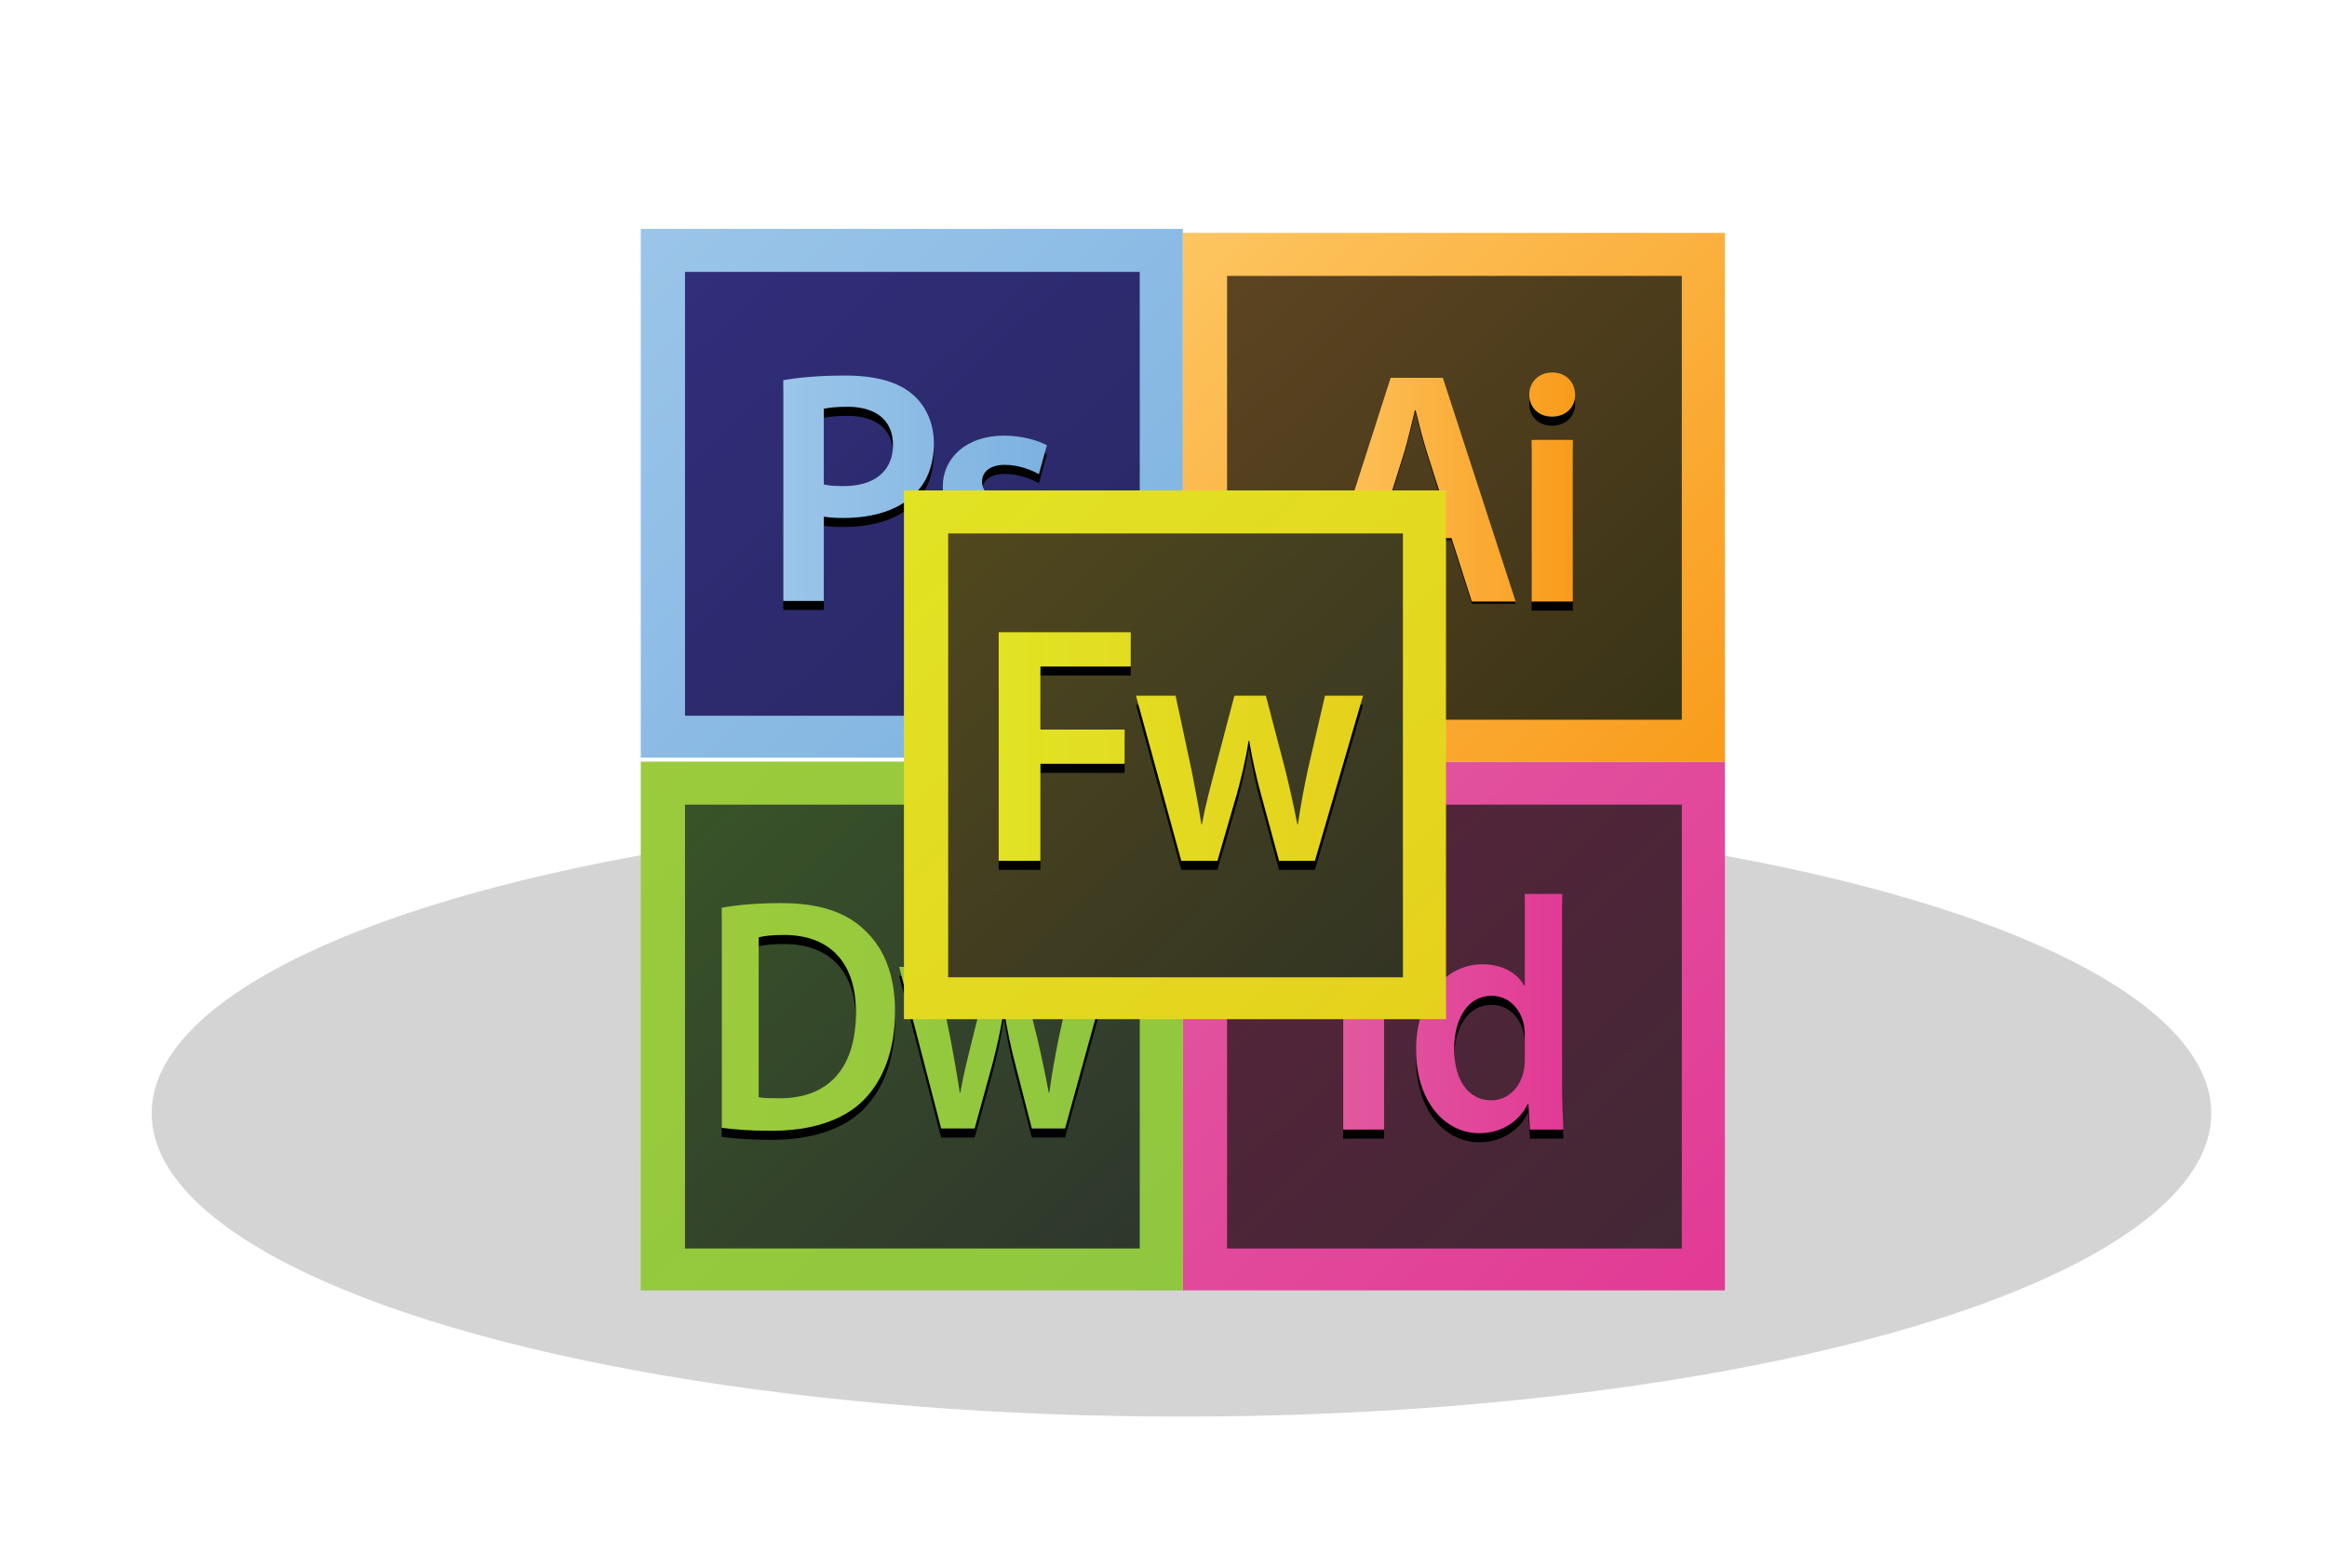 <svg width="1166" height="786" viewBox="0 0 1166 786" xmlns="http://www.w3.org/2000/svg"><title>cs_icons</title><defs><filter x="-50%" y="-50%" width="200%" height="200%" filterUnits="objectBoundingBox" id="a"><feGaussianBlur stdDeviation="41.948" in="SourceGraphic" result="blur"/></filter><linearGradient x1=".737%" y1="-.759%" x2="99.264%" y2="100.76%" id="b"><stop stop-color="#59233B" offset="0%"/><stop stop-color="#412835" offset="100%"/></linearGradient><linearGradient x1="-.001%" y1="0%" x2="100.001%" y2="100.001%" id="d"><stop stop-color="#E159A0" offset="0%"/><stop stop-color="#E23A95" offset="100%"/></linearGradient><filter x="-50%" y="-50%" width="200%" height="200%" filterUnits="objectBoundingBox" id="c"><feOffset dy="2" in="SourceAlpha" result="shadowOffsetOuter1"/><feGaussianBlur stdDeviation="2" in="shadowOffsetOuter1" result="shadowBlurOuter1"/><feColorMatrix values="0 0 0 0 0 0 0 0 0 0 0 0 0 0 0 0 0 0 0.35 0" in="shadowBlurOuter1" result="shadowMatrixOuter1"/><feMerge><feMergeNode in="shadowMatrixOuter1"/><feMergeNode in="SourceGraphic"/></feMerge></filter><linearGradient x1="-.932%" y1="50%" x2="539.933%" y2="50%" id="e"><stop stop-color="#E159A0" offset="0%"/><stop stop-color="#E23A95" offset="100%"/></linearGradient><linearGradient x1="-49.743%" y1="50%" x2="100.413%" y2="50%" id="f"><stop stop-color="#E159A0" offset="0%"/><stop stop-color="#E23A95" offset="100%"/></linearGradient><linearGradient x1=".738%" y1="-.757%" x2="99.264%" y2="100.761%" id="g"><stop stop-color="#395528" offset="0%"/><stop stop-color="#2E352D" offset="100%"/></linearGradient><linearGradient x1=".001%" y1="0%" x2="100.002%" y2="100%" id="i"><stop stop-color="#9BCB3C" offset="0%"/><stop stop-color="#8FC73F" offset="100%"/></linearGradient><filter x="-50%" y="-50%" width="200%" height="200%" filterUnits="objectBoundingBox" id="h"><feOffset dy="2" in="SourceAlpha" result="shadowOffsetOuter1"/><feGaussianBlur stdDeviation="2" in="shadowOffsetOuter1" result="shadowBlurOuter1"/><feColorMatrix values="0 0 0 0 0 0 0 0 0 0 0 0 0 0 0 0 0 0 0.35 0" in="shadowBlurOuter1" result="shadowMatrixOuter1"/><feMerge><feMergeNode in="shadowMatrixOuter1"/><feMergeNode in="SourceGraphic"/></feMerge></filter><linearGradient x1=".204%" y1="50.002%" x2="220.887%" y2="50.002%" id="j"><stop stop-color="#9BCB3C" offset="0%"/><stop stop-color="#8FC73F" offset="100%"/></linearGradient><linearGradient x1="-84.111%" y1="49.999%" x2="97.593%" y2="49.999%" id="k"><stop stop-color="#9BCB3C" offset="0%"/><stop stop-color="#8FC73F" offset="100%"/></linearGradient><linearGradient x1=".737%" y1="-.758%" x2="99.264%" y2="100.76%" id="l"><stop stop-color="#5F4522" offset="0%"/><stop stop-color="#373316" offset="100%"/></linearGradient><linearGradient x1="-.001%" y1="0%" x2="99.999%" y2="100.001%" id="n"><stop stop-color="#FDC560" offset="0%"/><stop stop-color="#F99C1C" offset="100%"/></linearGradient><filter x="-50%" y="-50%" width="200%" height="200%" filterUnits="objectBoundingBox" id="m"><feOffset dy="2" in="SourceAlpha" result="shadowOffsetOuter1"/><feGaussianBlur stdDeviation="2" in="shadowOffsetOuter1" result="shadowBlurOuter1"/><feColorMatrix values="0 0 0 0 0 0 0 0 0 0 0 0 0 0 0 0 0 0 0.35 0" in="shadowBlurOuter1" result="shadowMatrixOuter1"/><feMerge><feMergeNode in="shadowMatrixOuter1"/><feMergeNode in="SourceGraphic"/></feMerge></filter><linearGradient x1="-1.981%" y1="50.002%" x2="128.529%" y2="50.002%" id="o"><stop stop-color="#FDC560" offset="0%"/><stop stop-color="#F99C1C" offset="100%"/></linearGradient><linearGradient x1="-467.177%" y1="50.001%" x2="92.735%" y2="50.001%" id="p"><stop stop-color="#FDC560" offset="0%"/><stop stop-color="#F99C1C" offset="100%"/></linearGradient><linearGradient x1=".738%" y1="-.759%" x2="99.263%" y2="100.761%" id="q"><stop stop-color="#322E7C" offset="0%"/><stop stop-color="#272861" offset="100%"/></linearGradient><linearGradient x1="-.001%" y1="-.001%" y2="99.999%" id="r"><stop stop-color="#9BC5E9" offset="0%"/><stop stop-color="#7CB2E0" offset="100%"/></linearGradient><linearGradient x1="-.956%" y1="50%" x2="178.258%" y2="50%" id="s"><stop stop-color="#9BC5E9" offset="0%"/><stop stop-color="#7CB2E0" offset="100%"/></linearGradient><linearGradient x1="-136.208%" y1="49.996%" x2="98.445%" y2="49.996%" id="t"><stop stop-color="#9BC5E9" offset="0%"/><stop stop-color="#7CB2E0" offset="100%"/></linearGradient><linearGradient x1=".737%" y1="-.759%" x2="99.264%" y2="100.761%" id="u"><stop stop-color="#52481C" offset="0%"/><stop stop-color="#313424" offset="100%"/></linearGradient><linearGradient x1=".001%" y1="0%" x2="100.001%" y2="99.999%" id="w"><stop stop-color="#E1E323" offset="0%"/><stop stop-color="#E5D11D" offset="100%"/></linearGradient><filter x="-50%" y="-50%" width="200%" height="200%" filterUnits="objectBoundingBox" id="v"><feOffset dy="2" in="SourceAlpha" result="shadowOffsetOuter1"/><feGaussianBlur stdDeviation="2" in="shadowOffsetOuter1" result="shadowBlurOuter1"/><feColorMatrix values="0 0 0 0 0 0 0 0 0 0 0 0 0 0 0 0 0 0 0.35 0" in="shadowBlurOuter1" result="shadowMatrixOuter1"/><feMerge><feMergeNode in="shadowMatrixOuter1"/><feMergeNode in="SourceGraphic"/></feMerge></filter><linearGradient x1="-.446%" y1="49.998%" x2="273.367%" y2="49.998%" id="x"><stop stop-color="#E1E323" offset="0%"/><stop stop-color="#E5D11D" offset="100%"/></linearGradient><linearGradient x1="-60.732%" y1="49.996%" x2="98.579%" y2="49.996%" id="y"><stop stop-color="#E1E323" offset="0%"/><stop stop-color="#E5D11D" offset="100%"/></linearGradient></defs><g fill="none" fill-rule="evenodd"><ellipse cx="516" cy="152" rx="516" ry="152" transform="translate(76 406)" filter="url(#a)" fill="#000" fill-opacity=".17"/><g id="Group"><path id="Rectangle-path" fill="url(#b)" d="M12.703 15.068h250.59v242.878H12.703z" transform="translate(590.786 376.577)"/><path d="M1.91 3.15v265.007h271.615V3.15H1.91zm250.02 244.017H24.067V24.715H251.93v222.452z" id="Shape" filter="url(#c)" fill="url(#d)" transform="translate(590.786 376.577)"/><g id="Shape"><path d="M693.544 458.55v112.123h-20.49V458.55h20.49z" fill="#010101"/><path d="M20.494 2.13v112.125H.004V2.13h20.49z" fill="url(#e)" transform="translate(673.05 451.885)"/><g><path d="M782.777 452.563v95.322c0 8.318.302 17.3.61 22.788H766.61l-.762-12.81h-.31c-4.424 8.986-13.415 14.64-24.243 14.64-17.687 0-31.716-16.47-31.716-41.425-.155-27.114 15.396-43.25 33.24-43.25 10.218 0 17.537 4.658 20.892 10.645h.302V452.56h18.763v.003zm-18.763 70.868c0-1.663-.15-3.662-.453-5.326-1.678-7.986-7.625-14.472-16.167-14.472-12.048 0-18.76 11.642-18.76 26.785 0 14.802 6.712 25.615 18.61 25.615 7.626 0 14.33-5.655 16.16-14.473.46-1.832.61-3.828.61-5.99v-12.14z" fill="#010101"/><path d="M75.45 2.988V98.31c0 8.32.302 17.3.61 22.792H59.282l-.76-12.81h-.31c-4.425 8.983-13.416 14.64-24.244 14.64-17.687 0-31.716-16.47-31.716-41.425C2.098 54.39 17.65 38.253 35.494 38.253c10.217 0 17.536 4.66 20.89 10.646h.303V2.984H75.45v.003zM56.687 73.853c0-1.664-.15-3.66-.453-5.323-1.68-7.986-7.626-14.473-16.168-14.473-12.048 0-18.76 11.642-18.76 26.782 0 14.808 6.712 25.618 18.61 25.618 7.626 0 14.33-5.655 16.16-14.477.46-1.826.61-3.822.61-5.985V73.853z" fill="url(#f)" transform="translate(707.327 445.039)"/></g></g></g><g id="Group"><path id="Rectangle-path" fill="url(#g)" d="M11.873 15.065h250.59v242.878H11.873z" transform="translate(320 376.577)"/><path d="M1.076 3.15v265.01h271.616V3.15H1.076zm250.028 244.013H23.24V24.715h227.864v222.448z" id="Shape" filter="url(#h)" fill="url(#i)" transform="translate(320 376.577)"/><g id="Shape"><path d="M361.626 459.5c8.144-1.498 18.55-2.33 29.56-2.33 18.996 0 32.12 4.327 41.464 12.977 9.804 8.818 15.836 22.123 15.836 41.258 0 19.96-6.183 34.933-15.836 44.58-10.1 10.15-26.235 15.304-45.99 15.304-10.854 0-18.998-.662-25.03-1.497V459.5h-.004zm18.55 94.992c2.56.5 6.482.5 10.252.5 24.128.167 38.452-14.477 38.452-42.92.15-24.786-12.816-38.93-36.04-38.93-5.88 0-10.103.5-12.664 1.168v80.182z" fill="#010101"/><path d="M.494 3.077c8.144-1.5 18.55-2.33 29.56-2.33 18.996 0 32.12 4.326 41.464 12.976 9.804 8.818 15.836 22.123 15.836 41.258 0 19.96-6.183 34.934-15.836 44.58-10.1 10.15-26.235 15.305-45.99 15.305-10.854 0-18.998-.66-25.03-1.496V3.076H.493zm18.55 94.99c2.56.5 6.482.5 10.252.5 24.128.168 38.452-14.476 38.452-42.918.15-24.788-12.816-38.932-36.04-38.932-5.88 0-10.103.5-12.664 1.168v80.182z" fill="url(#j)" transform="translate(361.132 451.885)"/><g><path d="M468.942 489.11l7.452 36.765c1.607 8.647 3.215 17.468 4.524 26.286h.295c1.464-8.817 3.798-17.8 5.844-26.117l9.207-36.932h14.616l8.912 35.933c2.197 9.482 4.09 18.3 5.696 27.118h.295c1.17-8.817 2.78-17.635 4.672-27.117l7.894-35.932h17.68l-22.356 81.015H517.02l-8.478-32.937c-2.19-8.485-3.798-16.136-5.405-25.953h-.295c-1.46 9.985-3.36 17.967-5.402 25.953l-9.063 32.937h-16.8l-21.042-81.014h18.407z" fill="#010101"/><path d="M18.69 1.883l7.453 36.764c1.607 8.646 3.215 17.468 4.524 26.285h.295c1.464-8.818 3.798-17.8 5.844-26.118l9.207-36.93H60.63l8.91 35.93c2.198 9.483 4.09 18.3 5.697 27.118h.295c1.17-8.818 2.78-17.635 4.672-27.117l7.894-35.932h17.68L83.423 82.897H66.768L58.29 49.96c-2.19-8.486-3.797-16.137-5.404-25.954h-.295c-1.46 9.985-3.358 17.968-5.4 25.954l-9.064 32.937h-16.8L.285 1.883H18.69z" fill="url(#k)" transform="translate(450.251 482.693)"/></g></g></g><g id="Group"><path id="Rectangle-path" fill="url(#l)" d="M12.706 13.634h250.587v242.878H12.706z" transform="translate(590.786 113)"/><path d="M1.91 1.718v265.008h271.615V1.718H1.91zm250.02 244.018H24.067V23.284H251.93v222.452z" id="Shape" filter="url(#m)" fill="url(#n)" transform="translate(590.786 113)"/><g id="Shape"><path d="M691.662 270.82l-9.66 31.774h-21.155l35.977-112.123h26.157l36.48 112.124h-21.984l-10.163-31.773h-35.65zm32.152-15.468l-8.834-27.614c-2.162-6.818-3.996-14.472-5.66-20.96h-.33c-1.667 6.488-3.336 14.306-5.335 20.96l-8.658 27.614h28.817z" fill="#010101"/><path d="M32.323 81.4l-9.66 31.774H1.51L37.485 1.05h26.157l36.48 112.124H78.137L67.974 81.4h-35.65zm32.152-15.468L55.64 38.318c-2.16-6.82-3.995-14.473-5.658-20.96h-.332c-1.666 6.487-3.335 14.305-5.334 20.96l-8.658 27.614h28.817z" fill="url(#o)" transform="translate(659.339 188.308)"/><g><path d="M789.27 202.38c0 6.155-4.5 10.978-11.66 10.978-6.83 0-11.327-4.823-11.327-10.978 0-6.322 4.66-11.15 11.493-11.15 6.995 0 11.325 4.828 11.493 11.15zm-21.822 103.64v-81.017h20.655v81.014h-20.655v.004z" fill="#010101"/><path d="M23.672 12.96c0 6.154-4.498 10.978-11.658 10.978-6.83 0-11.328-4.824-11.328-10.978 0-6.323 4.66-11.15 11.493-11.15 6.994 0 11.324 4.827 11.492 11.15zM1.852 116.597V35.583h20.654v81.014H1.85z" fill="url(#p)" transform="translate(765.597 184.885)"/></g></g></g><g id="Group"><path id="Rectangle-path" fill="url(#q)" d="M11.877 13.634H262.47v242.878H11.878z" transform="translate(320 113)"/><path d="M1.08 1.718V266.73h271.615V1.718H1.08zm250.024 244.014H23.24V23.28h227.864v222.452z" id="Shape" fill="url(#r)" transform="translate(320 113)"/><g id="Shape"><path d="M392.478 195.1c7.332-1.332 17.49-2.332 31.32-2.332 14.99 0 25.984 3.16 33.148 9.15 6.663 5.49 10.996 14.31 10.996 24.787 0 10.645-3.332 19.463-9.66 25.454-8.16 8.15-20.99 11.976-35.483 11.976-3.833 0-7.33-.168-9.996-.664v42.254H392.48V195.1h-.002zm20.323 52.235c2.5.668 5.83.832 9.996.832 15.325 0 24.655-7.486 24.655-20.627 0-12.477-8.664-19.132-22.824-19.132-5.662 0-9.66.5-11.825 1v37.927z" fill="#010101"/><path d="M.497 5.68c7.332-1.333 17.49-2.332 31.32-2.332 14.99 0 25.984 3.16 33.148 9.15 6.663 5.49 10.996 14.308 10.996 24.786 0 10.646-3.33 19.464-9.66 25.454-8.16 8.15-20.99 11.978-35.482 11.978-3.832 0-7.328-.168-9.995-.665v42.256H.5V5.68H.497zM20.82 57.91c2.498.667 5.83.83 9.995.83 15.325 0 24.655-7.485 24.655-20.626 0-12.477-8.665-19.132-22.825-19.132-5.662 0-9.66.5-11.825 1v37.928z" fill="url(#s)" transform="translate(391.981 184.885)"/><g><path d="M474.26 286.927c4.664 2.83 13.497 5.823 20.826 5.823 8.99 0 12.987-3.66 12.987-8.982 0-5.49-3.328-8.32-13.323-11.813-15.826-5.49-22.49-14.14-22.328-23.62 0-14.305 11.83-25.454 30.654-25.454 8.994 0 16.823 2.33 21.488 4.824l-3.994 14.473c-3.5-1.995-9.998-4.66-17.16-4.66-7.33 0-11.33 3.496-11.33 8.487 0 5.16 3.832 7.65 14.163 11.313 14.656 5.323 21.488 12.81 21.652 24.787 0 14.637-11.493 25.457-32.98 25.457-9.83 0-18.658-2.494-24.656-5.825l4-14.808z" fill="#010101"/><path d="M6.87 66.7c4.664 2.83 13.497 5.82 20.826 5.82 8.99 0 12.987-3.658 12.987-8.98 0-5.49-3.328-8.32-13.323-11.814-15.826-5.49-22.49-14.14-22.328-23.62 0-14.304 11.83-25.453 30.654-25.453 8.994 0 16.823 2.328 21.488 4.823L53.18 21.95c-3.5-1.997-9.998-4.66-17.16-4.66-7.33 0-11.33 3.495-11.33 8.486 0 5.158 3.832 7.65 14.163 11.313C53.51 42.41 60.34 49.897 60.505 61.875c0 14.637-11.493 25.457-32.98 25.457-9.83 0-18.658-2.495-24.656-5.826l4-14.808z" fill="url(#t)" transform="translate(467.39 215.693)"/></g></g></g><path fill="url(#u)" d="M13.488 12.638h250.59v242.878H13.488z" transform="translate(450.252 243.077)"/><path d="M2.69.722v265.01h271.616V.723H2.69zm250.025 244.014H24.85V22.288h227.865v222.448z" id="Shape" filter="url(#v)" fill="url(#w)" transform="translate(450.252 243.077)"/><path d="M500.398 321.42H566.6v17.168h-45.265V370.2h42.2v17.167h-42.2v48.608h-20.937V321.42z" fill="#010101"/><path d="M2.16 1.924H68.36V19.09H23.096v31.613h42.2V67.87h-42.2v48.607H2.16V1.924z" fill="url(#x)" transform="translate(498.239 314.962)"/><g><path d="M589.058 353.205l8.04 37.56c1.736 8.84 3.47 17.846 4.886 26.855h.315c1.576-9.01 4.095-18.183 6.306-26.683l9.927-37.73h15.76l9.615 36.714c2.365 9.688 4.41 18.694 6.146 27.704h.318c1.262-9.01 2.99-18.016 5.042-27.703l8.508-36.712h19.068l-24.114 82.77h-17.964l-9.138-33.652c-2.365-8.667-4.096-16.482-5.834-26.512h-.315c-1.577 10.198-3.623 18.355-5.827 26.512l-9.776 33.652H591.9l-22.69-82.77h19.848v-.003z" fill="#010101"/><path d="M22.266 2.9l8.04 37.56c1.736 8.84 3.47 17.845 4.886 26.855h.315c1.577-9.01 4.096-18.184 6.307-26.683l9.927-37.73H67.5l9.616 36.713c2.365 9.688 4.41 18.694 6.146 27.703h.318c1.262-9.01 2.99-18.015 5.042-27.703L97.13 2.903h19.068l-24.114 82.77H74.12L64.982 52.02c-2.365-8.667-4.096-16.482-5.834-26.51h-.315c-1.577 10.196-3.623 18.353-5.827 26.51L43.23 85.673H25.108L2.418 2.903h19.848V2.9z" fill="url(#y)" transform="translate(566.792 345.77)"/></g></g></svg>